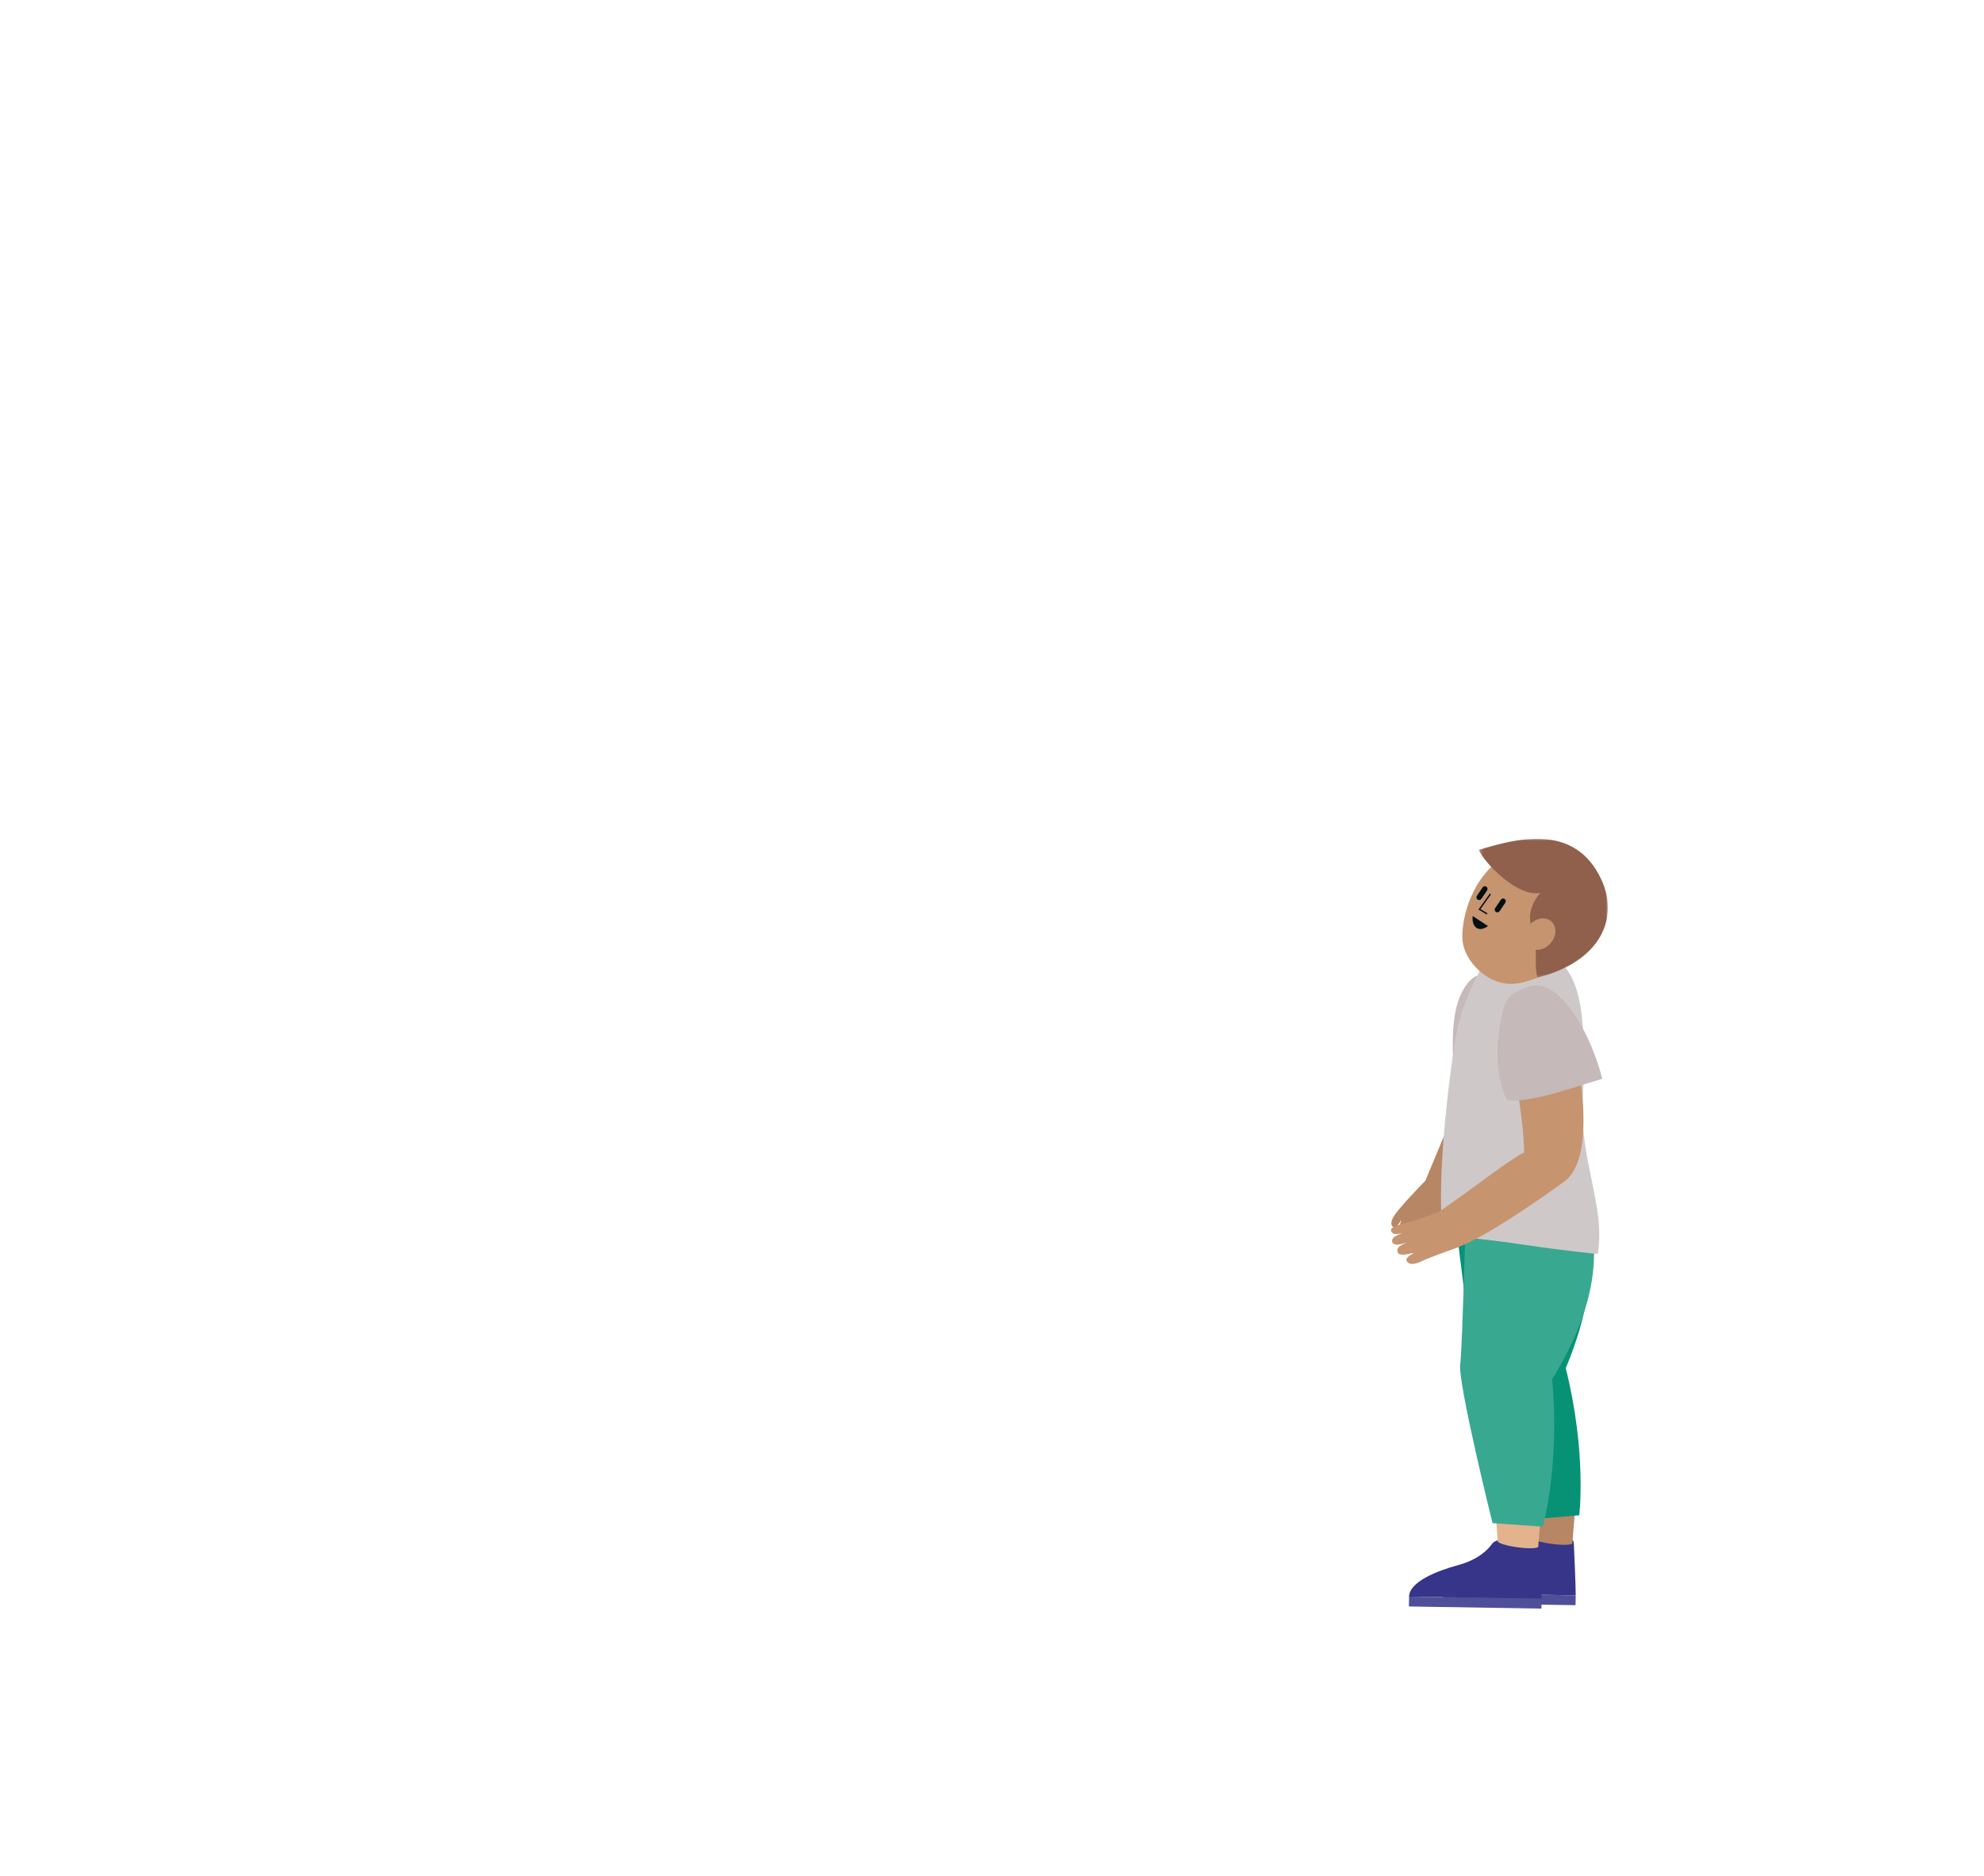 <?xml version="1.0" encoding="UTF-8"?>
<svg width="550px" height="520px" viewBox="0 0 550 520" version="1.1" xmlns="http://www.w3.org/2000/svg" xmlns:xlink="http://www.w3.org/1999/xlink">
    <title>family-picture-LRG</title>
    <defs>
        <polygon id="path-1" points="0 -2.68757587e-14 35.759 -2.68757587e-14 35.759 38.493 0 38.493"></polygon>
    </defs>
    <g id="family-picture-LRG" stroke="none" stroke-width="1" fill="none" fill-rule="evenodd">
        <g id="Group" transform="translate(374.803, 225.918)">
            <g id="family-picture-kid-4-older" transform="translate(36.406, 113) scale(-1, 1) translate(-36.406, -113) ">
                <g id="Group-48" transform="translate(1.891, 6.619)">
                    <path d="M22.731,194.631 C22.187,193.881 21.296,193.464 20.37,193.499 L10.906,193.859 C10.114,193.873 9.468,194.499 9.432,195.29 C9.273,198.8 8.88,207.796 8.911,209.743 L45.648,209.152 C45.583,205.103 38.138,202.053 32.031,200.403 C26.532,198.916 23.866,196.196 22.731,194.631" id="Fill-1" fill="#36358A"></path>
                    <polygon id="Fill-3" fill="#4F4F99" points="8.955 212.466 45.692 211.875 45.648 209.151 8.911 209.743"></polygon>
                    <path d="M22.343,176.63 L21.067,193.753 L9.834,195.271 C9.834,195.271 8.607,180.011 8.512,178.499 C14.449,177.697 22.343,176.63 22.343,176.63" id="Fill-5" fill="#B78665"></path>
                    <path d="M9.834,195.271 C9.906,195.801 12.478,195.891 15.58,195.472 C18.682,195.052 21.139,194.283 21.067,193.754 C20.995,193.224 18.423,193.134 15.321,193.553 C12.219,193.973 9.762,194.742 9.834,195.271" id="Fill-7" fill="#B78665"></path>
                    <path d="M43.611,95.482 C43.611,95.482 37.437,143.127 37.501,146.413 C37.596,151.307 21.852,188.717 21.852,188.717 L7.927,187.543 C7.927,187.543 5.78,170.359 11.663,146.76 C-0.879,116.7 8.133,104.239 8.271,97.705 L43.611,95.482 Z" id="Fill-9" fill="#079276"></path>
                    <path d="M50.609,94.814 C50.609,94.814 55.05,99.301 58.142,103.026 C60.005,105.271 60.526,106.879 59.528,107.579 C58.806,108.085 57.617,106.303 57.332,105.786 L57.237,105.816 C57.237,105.816 58.621,108.694 57.014,109.258 C55.645,109.739 54.526,106.531 54.526,106.531 L54.252,106.59 C54.252,106.59 55.69,109.779 53.952,110.146 C52.83,110.384 51.513,107.68 51.139,106.811 L50.945,106.885 C50.945,106.885 51.541,109.207 50.544,109.487 C49.331,109.827 48.69,108.504 47.714,106.166 C46.371,102.956 44.183,100.276 44.183,100.276 L50.609,94.814 Z" id="Fill-11" fill="#B78665"></path>
                    <path d="M32.269,36.853 C40.356,36.732 41.899,73.937 41.899,73.937 L50.775,95.236 L44.182,100.276 C44.182,100.276 28.895,80.094 26.72,71.614 C24.545,63.134 18.982,37.052 32.269,36.853" id="Fill-13" fill="#B78665"></path>
                    <path d="M30.779,37.808 C34.436,36.877 37.078,37.577 39.12,40.352 C43.685,46.56 43.085,56.098 42.804,66.053 C37.09,69.23 31.726,69.572 25.384,68.093 C22.047,53 24.741,39.343 30.779,37.808" id="Fill-15" fill="#C5B9B9"></path>
                    <path d="M32.187,195.577 C31.643,194.827 30.752,194.41 29.826,194.445 L20.362,194.805 C19.57,194.818 18.924,195.444 18.888,196.236 C18.729,199.746 18.336,208.741 18.367,210.688 L55.104,210.097 C55.039,206.048 47.594,202.999 41.487,201.349 C35.988,199.862 33.322,197.142 32.187,195.577" id="Fill-17" fill="#36358A"></path>
                    <polygon id="Fill-19" fill="#4F4F99" points="18.411 213.412 55.148 212.821 55.104 210.097 18.367 210.689"></polygon>
                    <path d="M31.799,177.576 L30.523,194.699 L19.29,196.217 C19.29,196.217 18.063,180.956 17.968,179.444 C23.905,178.642 31.799,177.576 31.799,177.576" id="Fill-21" fill="#E2B38C"></path>
                    <path d="M19.29,196.217 C19.362,196.746 21.934,196.836 25.036,196.417 C28.138,195.998 30.595,195.229 30.523,194.699 C30.451,194.17 27.879,194.08 24.777,194.499 C21.675,194.919 19.218,195.687 19.29,196.217" id="Fill-23" fill="#E2B38C"></path>
                    <path d="M39.104,94.236 C39.104,94.236 40.346,142.263 40.915,145.501 C41.763,150.322 31.971,189.711 31.971,189.711 L18.032,190.697 C18.032,190.697 13.263,174.048 15.439,149.824 C-1.584,122.056 5.399,108.354 4.529,101.877 L39.104,94.236 Z" id="Fill-25" fill="#39A891"></path>
                    <path d="M13.256,33.983 C9.356,38.152 5.44,43.795 6.969,72.296 C7.879,89.274 0.608,101.677 2.792,115.097 C2.792,115.097 11.373,114.324 23.932,112.443 C37.846,110.36 45.709,110.147 45.709,110.147 C47.289,97.531 45.256,74.768 42.337,55.932 C39.779,39.42 28.093,25.195 28.093,25.195 C28.093,25.195 15.899,31.158 13.256,33.983" id="Fill-27" fill="#CFC8C8"></path>
                    <path d="M29.632,5.455 C38.856,12.346 40.537,23.445 40.322,27.714 C39.995,34.177 32.8,41.107 25.418,40.134 C16.86,39.005 4.543,31.329 4.608,16.199 C4.637,9.473 10.323,1.345 19.386,1.384 C23.787,1.403 27.109,3.57 29.632,5.455" id="Fill-29" fill="#C6946F"></path>
                    <path d="M21.848,42.756 C27.432,45.027 27.59,54.365 26.529,60.598 C26.529,60.598 23.094,79.05 23.238,86.963 C27.405,89.009 38.209,97.545 46.758,103.377 C46.758,103.377 53.196,105.803 54.243,106.093 C55.535,106.451 60.415,107.185 60.113,108.605 C59.81,110.025 57.864,109.504 57.284,109.393 L57.245,109.485 C57.245,109.485 60.343,110.261 59.749,111.857 C59.244,113.217 56.062,112.027 56.062,112.027 L56.002,112.142 C56.002,112.142 59.093,112.947 58.206,114.753 C57.701,115.781 55.019,115.078 54.113,114.81 L54.045,115.006 C54.045,115.006 56.212,116.033 55.789,116.978 C55.274,118.128 53.702,118.144 51.425,117.031 C49.318,116.002 43.105,113.816 42.193,113.497 L42.192,113.498 C42.174,113.491 42.155,113.483 42.137,113.477 C42.1,113.464 42.077,113.456 42.077,113.456 L42.077,113.455 C32.332,109.955 11.759,94.789 11.759,94.789 C1.61,86.553 10.037,53.656 10.037,53.656 C12.685,44.503 17.82,41.118 21.848,42.756" id="Fill-31" fill="#C6946F"></path>
                    <path d="M21.075,40.771 C24.73,41.714 27.922,43.323 28.841,46.644 C30.895,54.071 31.654,65.363 27.939,72.432 C21.468,73.365 9.267,68.791 1.549,66.542 C5.481,51.184 14.526,39.081 21.075,40.771" id="Fill-33" fill="#C5B9B9"></path>
                    <path d="M36.099,16.858 L36.099,16.858 C35.756,17.089 35.292,16.998 35.061,16.656 L33.477,14.307 C33.247,13.964 33.337,13.5 33.68,13.269 C34.022,13.038 34.487,13.129 34.718,13.471 L36.301,15.821 C36.532,16.163 36.441,16.628 36.099,16.858" id="Fill-35" fill="#021014"></path>
                    <path d="M31.042,20.266 L31.042,20.266 C30.7,20.496 30.235,20.406 30.005,20.063 L28.421,17.714 C28.19,17.371 28.281,16.907 28.623,16.676 L28.623,16.676 C28.965,16.445 29.431,16.536 29.661,16.879 L31.244,19.228 C31.475,19.571 31.384,20.035 31.042,20.266" id="Fill-37" fill="#021014"></path>
                    <g id="Group-41">
                        <mask id="mask-2" fill="white">
                            <use xlink:href="#path-1"></use>
                        </mask>
                        <g id="Clip-40"></g>
                        <path d="M18.676,14.977 C25.067,16.363 34.44,6.425 35.759,3.077 C25.558,-0.011 9.097,-4.633 1.75,11.418 C-3.055,21.915 1.766,33.974 19.55,38.493 C20.643,33.51 18.987,31.453 21.283,23.957 C22.357,20.448 20.361,16.734 18.676,14.977" id="Fill-39" fill="#90604D" mask="url(#mask-2)"></path>
                    </g>
                    <path d="M21.691,23.861 C19.959,21.911 17.262,21.48 15.667,22.897 C14.072,24.315 14.183,27.044 15.916,28.994 C17.648,30.943 20.345,31.374 21.94,29.957 C23.535,28.54 23.424,25.811 21.691,23.861" id="Fill-42" fill="#C6946F"></path>
                    <polyline id="Stroke-44" stroke="#021014" stroke-width="0.381" points="32.544 15.288 35.588 19.552 33.477 20.824"></polyline>
                    <path d="M37.471,21.409 L33.225,24.185 C33.225,24.185 35.146,25.768 36.584,24.56 C37.787,23.551 37.471,21.409 37.471,21.409" id="Fill-46" fill="#021014"></path>
                </g>
            </g>
        </g>
    </g>
</svg>